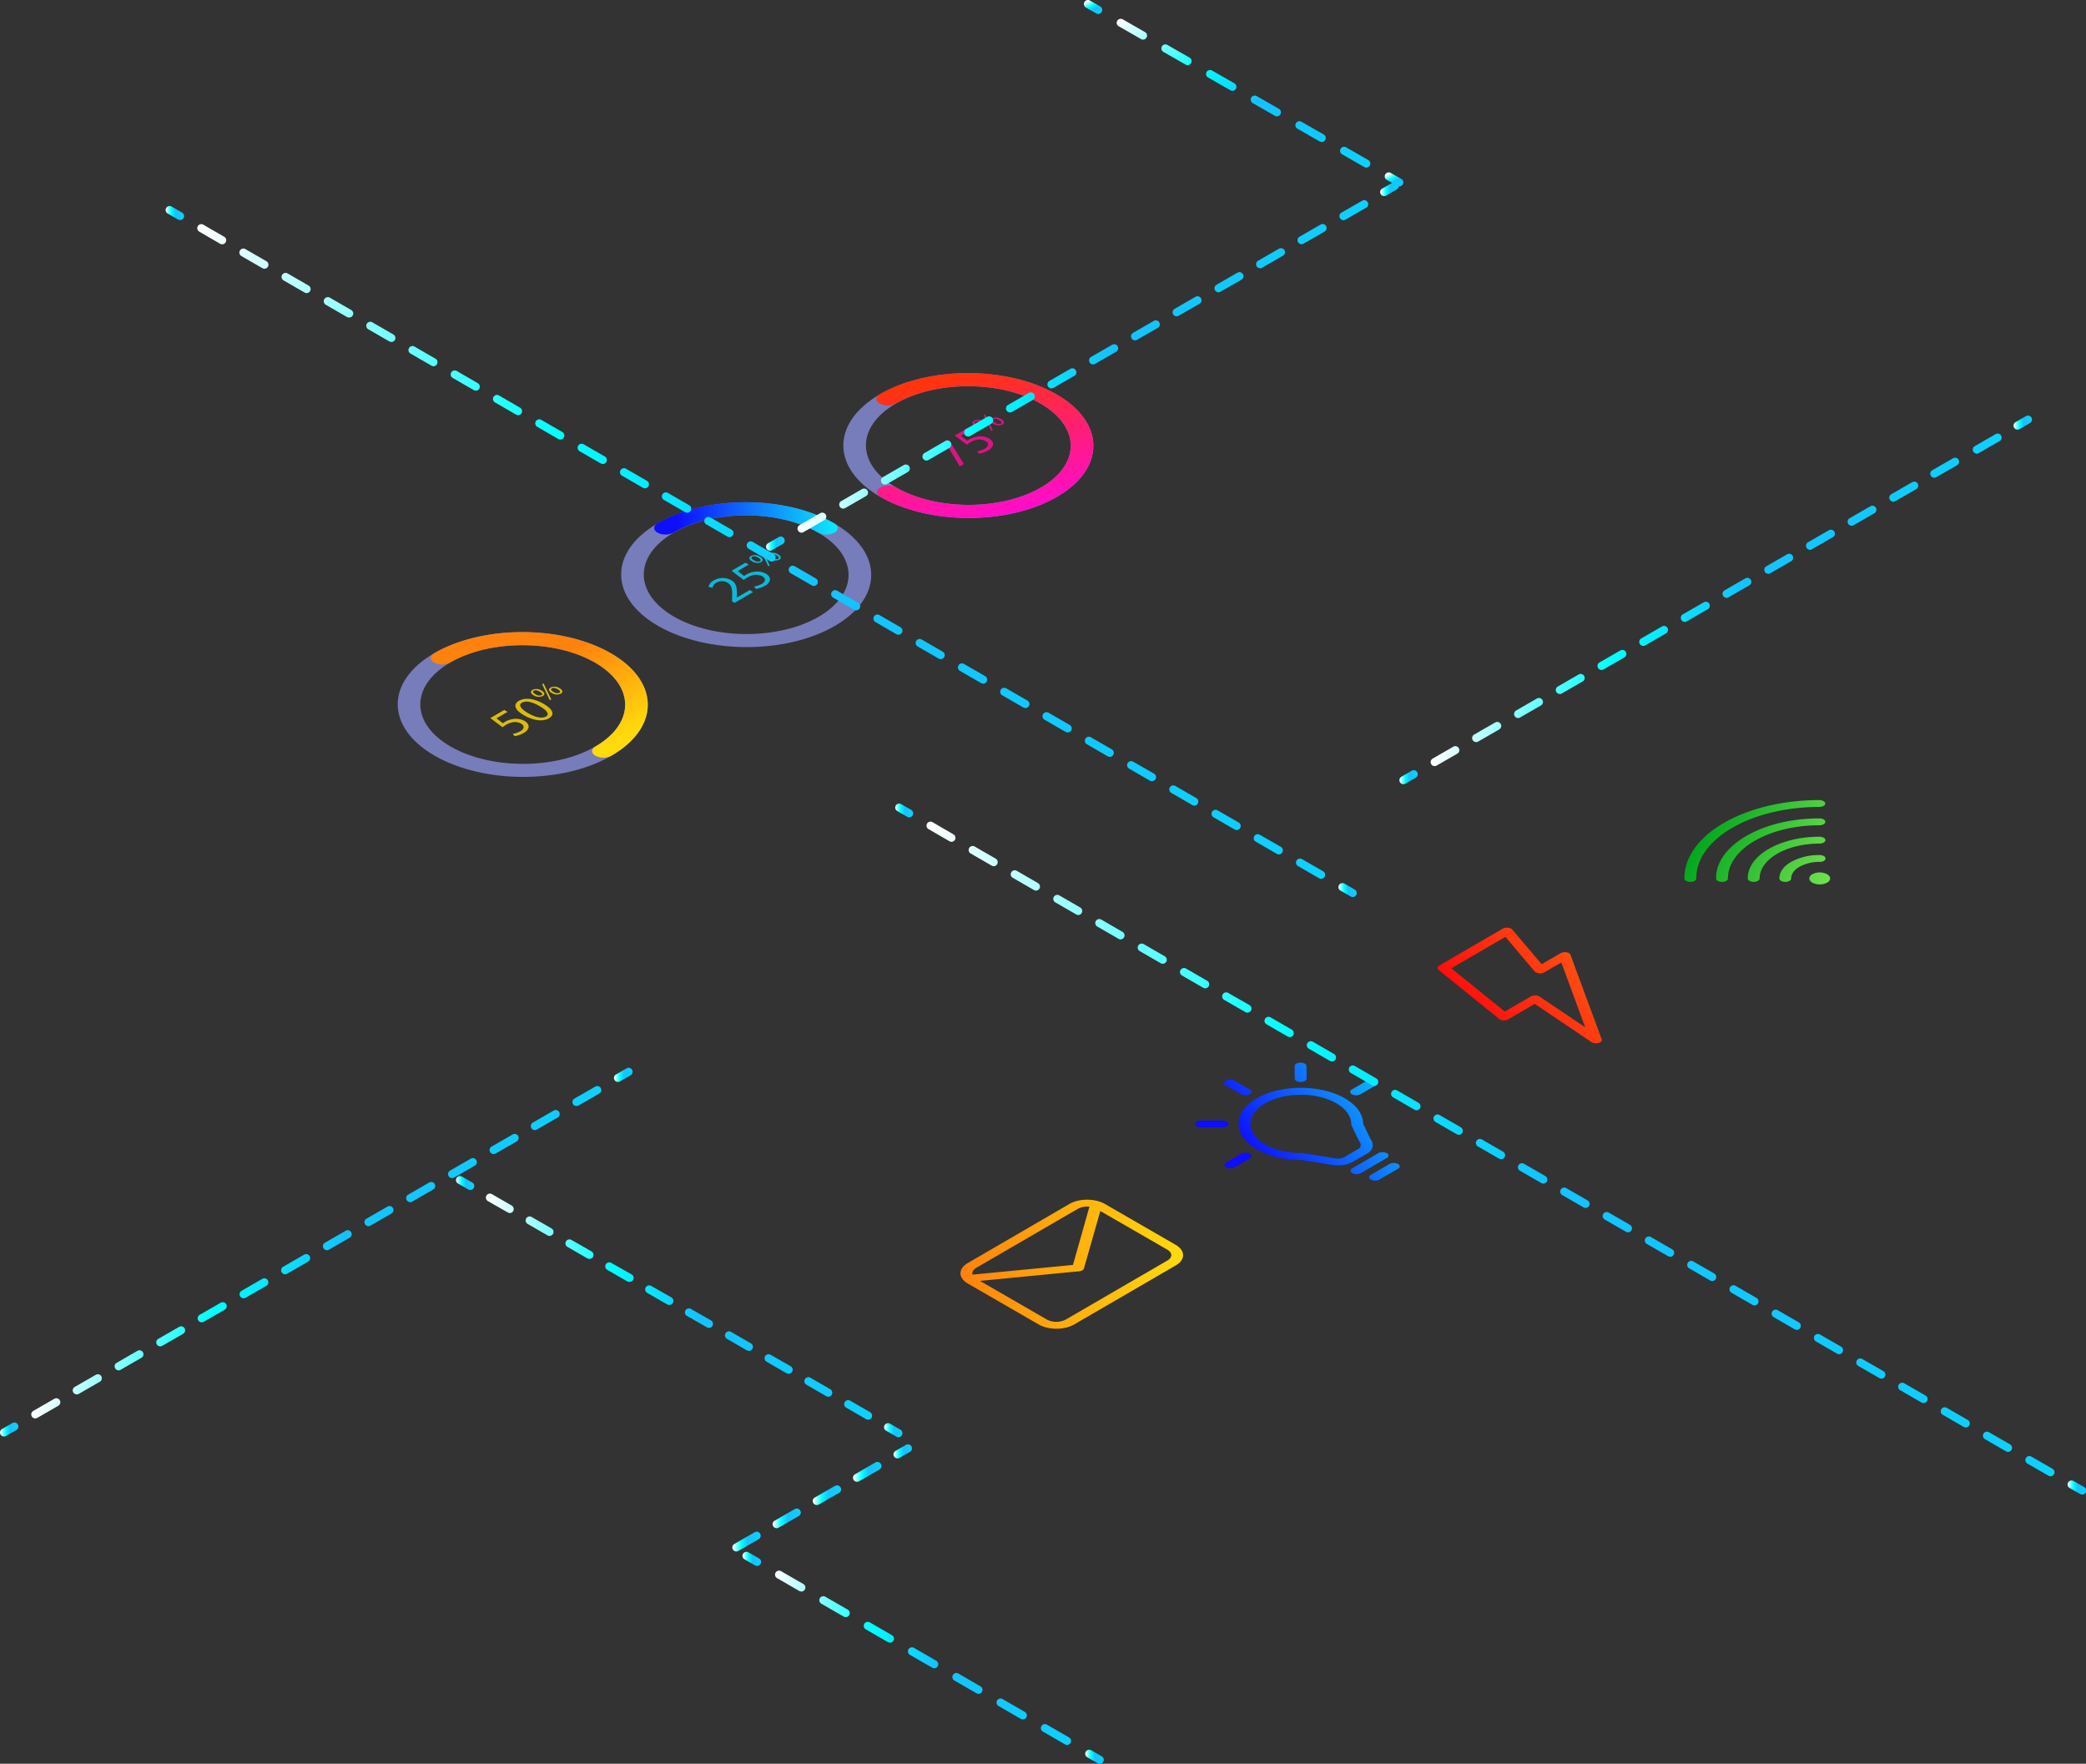 <svg xmlns="http://www.w3.org/2000/svg" xmlns:xlink="http://www.w3.org/1999/xlink" viewBox="0 0 1100.1 930.1"><rect x="0" y="0" width="1100.1" height="930.1" fill="#333333" stroke="none"/><defs><style>.cls-1{isolation:isolate;}.cls-2{fill:#777cba;mix-blend-mode:multiply;}.cls-3{fill:url(#linear-gradient);}.cls-4{fill:#dcbc0b;}.cls-5{fill:url(#linear-gradient-2);}.cls-6{fill:#0bbad9;}.cls-7{fill:url(#linear-gradient-3);}.cls-8{fill:#dc1483;}.cls-9{fill:url(#linear-gradient-4);}.cls-10{fill:url(#linear-gradient-5);}.cls-11{fill:url(#linear-gradient-6);}.cls-12{fill:url(#linear-gradient-7);}.cls-13{fill:url(#linear-gradient-8);}.cls-14{fill:url(#linear-gradient-9);}.cls-15{fill:url(#linear-gradient-10);}.cls-16{fill:url(#linear-gradient-11);}.cls-17{fill:url(#linear-gradient-12);}.cls-18{fill:url(#linear-gradient-13);}.cls-19{fill:url(#linear-gradient-14);}.cls-20{fill:url(#linear-gradient-15);}.cls-21{fill:url(#linear-gradient-16);}.cls-22{fill:url(#linear-gradient-17);}.cls-23{fill:url(#linear-gradient-18);}.cls-24{fill:url(#linear-gradient-19);}.cls-25{fill:url(#linear-gradient-20);}.cls-26{fill:url(#linear-gradient-21);}.cls-27{fill:url(#linear-gradient-22);}.cls-28{fill:url(#linear-gradient-23);}.cls-29{fill:url(#linear-gradient-24);}.cls-30{fill:url(#linear-gradient-25);}.cls-31{fill:url(#linear-gradient-26);}.cls-32{fill:url(#linear-gradient-27);}.cls-33{fill:url(#linear-gradient-28);}.cls-34{fill:url(#linear-gradient-29);}.cls-35{fill:url(#linear-gradient-30);}.cls-36{fill:url(#linear-gradient-31);}.cls-37{fill:url(#linear-gradient-32);}.cls-38{fill:url(#linear-gradient-33);}.cls-39{fill:url(#linear-gradient-34);}.cls-40{fill:url(#linear-gradient-35);}.cls-41{fill:url(#linear-gradient-36);}.cls-42{fill:url(#linear-gradient-37);}.cls-43{fill:url(#linear-gradient-38);}.cls-44{fill:url(#linear-gradient-39);}.cls-45{fill:url(#linear-gradient-40);}.cls-46{fill:url(#linear-gradient-41);}.cls-47{fill:url(#linear-gradient-42);}.cls-48{fill:url(#linear-gradient-43);}.cls-49{fill:url(#linear-gradient-44);}.cls-50{fill:url(#linear-gradient-45);}.cls-51{fill:url(#linear-gradient-46);}.cls-52{fill:url(#linear-gradient-47);}</style><linearGradient id="linear-gradient" x1="282.26" y1="352.62" x2="307.83" y2="400.25" gradientUnits="userSpaceOnUse"><stop offset="0" stop-color="#ff820d"/><stop offset="1" stop-color="#ffdb0d"/></linearGradient><linearGradient id="linear-gradient-2" x1="356.5" y1="274.34" x2="449.5" y2="272.83" gradientUnits="userSpaceOnUse"><stop offset="0" stop-color="#0e0dff"/><stop offset="1" stop-color="#0dfffb"/></linearGradient><linearGradient id="linear-gradient-3" x1="525.85" y1="271.05" x2="507.3" y2="197.1" gradientUnits="userSpaceOnUse"><stop offset="0" stop-color="#ff0dc7"/><stop offset="1" stop-color="#ff340d"/></linearGradient><linearGradient id="linear-gradient-4" x1="899.41" y1="431.35" x2="988.82" y2="475.44" gradientUnits="userSpaceOnUse"><stop offset="0" stop-color="#00a61c"/><stop offset="1" stop-color="#9af763"/></linearGradient><linearGradient id="linear-gradient-5" x1="899.69" y1="430.79" x2="989.1" y2="474.87" xlink:href="#linear-gradient-4"/><linearGradient id="linear-gradient-6" x1="899.13" y1="431.92" x2="988.54" y2="476.01" xlink:href="#linear-gradient-4"/><linearGradient id="linear-gradient-7" x1="898.55" y1="433.11" x2="987.96" y2="477.19" xlink:href="#linear-gradient-4"/><linearGradient id="linear-gradient-8" x1="898.85" y1="432.49" x2="988.26" y2="476.57" xlink:href="#linear-gradient-4"/><linearGradient id="linear-gradient-9" x1="644.01" y1="588.98" x2="733.44" y2="521.92" xlink:href="#linear-gradient-2"/><linearGradient id="linear-gradient-10" x1="663.52" y1="614.99" x2="752.94" y2="547.92" xlink:href="#linear-gradient-2"/><linearGradient id="linear-gradient-11" x1="683.89" y1="642.16" x2="773.33" y2="575.09" xlink:href="#linear-gradient-2"/><linearGradient id="linear-gradient-12" x1="688.93" y1="648.86" x2="778.34" y2="581.8" xlink:href="#linear-gradient-2"/><linearGradient id="linear-gradient-13" x1="658.26" y1="607.97" x2="747.68" y2="540.91" xlink:href="#linear-gradient-2"/><linearGradient id="linear-gradient-14" x1="639.68" y1="583.22" x2="729.14" y2="516.12" xlink:href="#linear-gradient-2"/><linearGradient id="linear-gradient-15" x1="647.82" y1="594.05" x2="737.23" y2="526.98" xlink:href="#linear-gradient-2"/><linearGradient id="linear-gradient-16" x1="663.63" y1="615.14" x2="753.06" y2="548.07" xlink:href="#linear-gradient-2"/><linearGradient id="linear-gradient-17" x1="783.44" y1="543.51" x2="874.73" y2="472.1" gradientUnits="userSpaceOnUse"><stop offset="0" stop-color="#ff0d0d"/><stop offset="1" stop-color="#ff8b17"/></linearGradient><linearGradient id="linear-gradient-18" x1="506.54" y1="666.69" x2="623.93" y2="666.69" xlink:href="#linear-gradient"/><linearGradient id="linear-gradient-19" x1="87.26" y1="112.25" x2="96.99" y2="112.25" gradientUnits="userSpaceOnUse"><stop offset="0" stop-color="#fff"/><stop offset="0.32" stop-color="aqua"/><stop offset="0.55" stop-color="#14c2ff"/><stop offset="1" stop-color="#0dd1ff"/></linearGradient><linearGradient id="linear-gradient-20" x1="103.91" y1="290.79" x2="698.85" y2="290.79" xlink:href="#linear-gradient-19"/><linearGradient id="linear-gradient-21" x1="705.76" y1="469.34" x2="715.5" y2="469.34" xlink:href="#linear-gradient-19"/><linearGradient id="linear-gradient-22" x1="240.42" y1="623.84" x2="250.15" y2="623.84" xlink:href="#linear-gradient-19"/><linearGradient id="linear-gradient-23" x1="256.4" y1="689.02" x2="459.93" y2="689.02" xlink:href="#linear-gradient-19"/><linearGradient id="linear-gradient-24" x1="466.18" y1="754.19" x2="475.92" y2="754.19" xlink:href="#linear-gradient-19"/><linearGradient id="linear-gradient-25" x1="391.56" y1="822.06" x2="401.29" y2="822.06" xlink:href="#linear-gradient-19"/><linearGradient id="linear-gradient-26" x1="408.74" y1="874.23" x2="564.82" y2="874.23" xlink:href="#linear-gradient-19"/><linearGradient id="linear-gradient-27" x1="572.26" y1="926.39" x2="582" y2="926.39" xlink:href="#linear-gradient-19"/><linearGradient id="linear-gradient-28" x1="471.86" y1="427.32" x2="481.6" y2="427.32" xlink:href="#linear-gradient-19"/><linearGradient id="linear-gradient-29" x1="488.51" y1="605.87" x2="1083.45" y2="605.87" xlink:href="#linear-gradient-19"/><linearGradient id="linear-gradient-30" x1="1090.36" y1="784.43" x2="1100.1" y2="784.43" xlink:href="#linear-gradient-19"/><linearGradient id="linear-gradient-31" x1="5816.58" y1="9540.36" x2="5826.31" y2="9540.36" gradientTransform="translate(6054.72 -9734.42) rotate(59.81)" xlink:href="#linear-gradient-19"/><linearGradient id="linear-gradient-32" x1="5675.48" y1="9586.07" x2="5809.06" y2="9586.07" gradientTransform="translate(6054.72 -9734.42) rotate(59.81)" xlink:href="#linear-gradient-19"/><linearGradient id="linear-gradient-33" x1="5658.22" y1="9631.78" x2="5667.96" y2="9631.78" gradientTransform="translate(6054.72 -9734.42) rotate(59.81)" xlink:href="#linear-gradient-19"/><linearGradient id="linear-gradient-34" x1="323.85" y1="566.86" x2="333.59" y2="566.86" xlink:href="#linear-gradient-19"/><linearGradient id="linear-gradient-35" x1="16.48" y1="660.35" x2="317.11" y2="660.35" xlink:href="#linear-gradient-19"/><linearGradient id="linear-gradient-36" x1="0" y1="753.84" x2="9.74" y2="753.84" xlink:href="#linear-gradient-19"/><linearGradient id="linear-gradient-37" x1="1061.85" y1="222.86" x2="1071.59" y2="222.86" xlink:href="#linear-gradient-19"/><linearGradient id="linear-gradient-38" x1="754.48" y1="316.35" x2="1055.11" y2="316.35" xlink:href="#linear-gradient-19"/><linearGradient id="linear-gradient-39" x1="738" y1="409.84" x2="747.74" y2="409.84" xlink:href="#linear-gradient-19"/><linearGradient id="linear-gradient-40" x1="471.21" y1="765.38" x2="480.94" y2="765.38" xlink:href="#linear-gradient-19"/><linearGradient id="linear-gradient-41" x1="449.95" y1="776.17" x2="464.82" y2="776.17" xlink:href="#linear-gradient-19"/><linearGradient id="linear-gradient-42" x1="428.7" y1="788.44" x2="443.56" y2="788.44" xlink:href="#linear-gradient-19"/><linearGradient id="linear-gradient-43" x1="407.45" y1="800.71" x2="422.31" y2="800.71" xlink:href="#linear-gradient-19"/><linearGradient id="linear-gradient-44" x1="386.2" y1="812.98" x2="401.06" y2="812.98" xlink:href="#linear-gradient-19"/><linearGradient id="linear-gradient-45" x1="727.94" y1="99.72" x2="737.68" y2="99.72" xlink:href="#linear-gradient-19"/><linearGradient id="linear-gradient-46" x1="420.57" y1="193.21" x2="721.2" y2="193.21" xlink:href="#linear-gradient-19"/><linearGradient id="linear-gradient-47" x1="404.09" y1="286.7" x2="413.83" y2="286.7" xlink:href="#linear-gradient-19"/></defs><title>line of invent-01</title><g class="cls-1"><g id="Layer_1" data-name="Layer 1"><path class="cls-2" d="M322.16,344.52c-25.84-14.91-67.59-14.92-93.26,0s-25.53,39.11.3,54,67.6,14.92,93.27,0S348,359.44,322.16,344.52ZM314,393.66c-21,12.22-55.21,12.22-76.39,0s-21.26-32-.24-44.24,55.22-12.22,76.38,0S335,381.44,314,393.66Z"/><path class="cls-3" d="M322.19,344.5c-25.79-14.88-67.64-14.89-93.26,0-2.33,1.36-2.31,3.54,0,4.89a9.24,9.24,0,0,0,8.44,0c21-12.19,55.26-12.2,76.39,0s21.23,32.05.24,44.25c-2.33,1.35-2.31,3.54,0,4.89a9.35,9.35,0,0,0,8.45,0C348.13,383.63,348,359.4,322.19,344.5Z"/><path class="cls-4" d="M276.62,380.18c3,1.74,2.89,4.42-.43,6.35a13.66,13.66,0,0,1-4.77,1.67L270.36,387a12.58,12.58,0,0,0,4.12-1.41c1.95-1.13,2.35-2.84.29-4s-4.76-1.19-7.82.58a18.59,18.59,0,0,0-1.95,1.33l-6.41-4.84,7.32-4.26,1.76,1-5.84,3.39,3.37,2.63a8.18,8.18,0,0,1,1.15-.78,11.64,11.64,0,0,1,4.13-1.44A9.52,9.52,0,0,1,276.62,380.18Z"/><g class="cls-1"><path class="cls-4" d="M291,365.46c-1.81-1-1.84-2.2-.66-2.88a4.74,4.74,0,0,1,4.73.35c1.9,1.09,1.85,2.21.71,2.87A4.94,4.94,0,0,1,291,365.46Zm3.18-1.95c-1.09-.63-2.32-1-3.16-.49s-.26,1.2.87,1.86l0,0a3.49,3.49,0,0,0,3.14.46c.8-.46.3-1.16-.89-1.85"/><path class="cls-4" d="M285.57,364.16c1.9,1.09,1.85,2.21.7,2.88a5,5,0,0,1-4.8-.35c-1.79-1-1.82-2.19-.64-2.88A4.79,4.79,0,0,1,285.57,364.16Zm-3.08,2a3.39,3.39,0,0,0,3.07.44c.8-.47.3-1.17-.89-1.85s-2.32-1-3.16-.49-.25,1.19.88,1.85l.1.05"/><polygon class="cls-4" points="286.68 360.41 290.73 368.82 289.96 369.26 285.92 360.86 286.68 360.41"/><path class="cls-4" d="M286.56,371.09c5.24,3,6.2,5.81,2.82,7.78-3,1.74-7.84,1.29-13-1.63s-5.8-5.91-2.69-7.71S281.65,368.25,286.56,371.09Zm-8.07,5c4,2.31,7.5,2.91,9.38,1.82,2.12-1.23.65-3.26-3.28-5.53s-7.24-3.06-9.39-1.82c-1.81,1.06-.9,3.11,3.29,5.53"/></g><path class="cls-2" d="M440,276.06c-25.83-14.91-67.59-14.92-93.27,0s-25.52,39.11.31,54,67.6,14.93,93.27,0S465.81,291,440,276.06Zm-8.16,49.14c-21,12.22-55.22,12.22-76.39,0s-21.26-32-.25-44.25,55.22-12.22,76.38,0S452.83,313,431.81,325.2Z"/><path class="cls-5" d="M440,276c-25.79-14.89-67.63-14.89-93.26,0-2.33,1.35-2.32,3.54,0,4.89a9.3,9.3,0,0,0,8.44,0c21-12.2,55.25-12.2,76.37,0a9.32,9.32,0,0,0,8.45,0C442.35,279.58,442.34,277.39,440,276Z"/><path class="cls-6" d="M400.77,293.52c1.89,1.1,1.85,2.21.69,2.88a4.94,4.94,0,0,1-4.79-.35c-1.79-1-1.83-2.19-.65-2.87A4.78,4.78,0,0,1,400.77,293.52Zm-3.06,2a3.31,3.31,0,0,0,3.05.43c.79-.46.29-1.16-.89-1.85s-2.33-1-3.16-.49-.25,1.19.88,1.84l.12.07"/><path class="cls-6" d="M406.22,294.82c-1.81-1-1.84-2.19-.66-2.88a4.77,4.77,0,0,1,4.73.35c1.9,1.09,1.85,2.21.71,2.88A5,5,0,0,1,406.22,294.82Zm3.18-1.94c-1.09-.63-2.32-1-3.15-.49s-.27,1.19.86,1.85l.07,0a3.41,3.41,0,0,0,3.11.44c.8-.46.3-1.16-.89-1.84"/><polygon class="cls-6" points="401.88 289.77 405.92 298.18 405.15 298.63 401.11 290.22 401.88 289.77"/><path class="cls-6" d="M403.9,302.53c3,1.74,2.88,4.41-.44,6.35a14.11,14.11,0,0,1-4.76,1.67l-1.07-1.22a12.79,12.79,0,0,0,4.13-1.41c1.95-1.14,2.34-2.85.28-4s-4.75-1.19-7.82.59a17.16,17.16,0,0,0-2,1.33l-6.4-4.85,7.32-4.25,1.75,1-5.83,3.39,3.36,2.63a10.28,10.28,0,0,1,1.16-.78,11.51,11.51,0,0,1,4.12-1.43A9.49,9.49,0,0,1,403.9,302.53Z"/><path class="cls-6" d="M397.15,312.24l-9.77,5.68-1.28-.74,0-1.86c.16-4.43-.06-6.61-2.36-8a5.88,5.88,0,0,0-6,0,3.67,3.67,0,0,0-1.94,2.65l-2.13-.47a5,5,0,0,1,2.77-3.42,9.37,9.37,0,0,1,9.16-.14c2.84,1.64,3.09,4.16,3,7.84l-.09,1.37.05,0,6.87-4Z"/><path class="cls-2" d="M557.17,208C531.34,193,489.58,193,463.91,208s-25.53,39.1.3,54,67.6,14.92,93.28,0S583,222.87,557.17,208ZM549,257.08c-21,12.22-55.21,12.22-76.38,0s-21.27-32-.24-44.24,55.22-12.22,76.37,0S570,244.87,549,257.08Z"/><path class="cls-7" d="M557.21,207.93c-25.79-14.89-67.64-14.9-93.27,0-2.32,1.35-2.31,3.54,0,4.89a9.32,9.32,0,0,0,8.45,0c21-12.19,55.25-12.2,76.38,0s21.23,32.06.24,44.26-55.24,12.19-76.38,0a9.25,9.25,0,0,0-8.43,0c-2.32,1.35-2.32,3.54,0,4.88,25.79,14.89,67.64,14.9,93.27,0S583,222.82,557.21,207.93Z"/><path class="cls-8" d="M521.54,231.22c3,1.74,2.88,4.42-.43,6.35a13.66,13.66,0,0,1-4.77,1.67L515.28,238a12.58,12.58,0,0,0,4.12-1.41c2-1.13,2.35-2.84.29-4s-4.76-1.18-7.82.59a19.73,19.73,0,0,0-1.95,1.33l-6.4-4.84,7.32-4.26,1.75,1-5.84,3.4,3.37,2.62a9,9,0,0,1,1.15-.77,11.64,11.64,0,0,1,4.13-1.44A9.53,9.53,0,0,1,521.54,231.22Z"/><polygon class="cls-8" points="500.93 232.74 508.3 244.71 506.15 245.96 499.17 234.23 499.13 234.21 491.64 238.55 489.91 237.56 499.56 231.95 500.93 232.74"/><g class="cls-1"><path class="cls-8" d="M523.86,223.51c-1.81-1-1.84-2.19-.66-2.88a4.79,4.79,0,0,1,4.74.36c1.89,1.09,1.84,2.2.7,2.87A5,5,0,0,1,523.86,223.51Zm3.18-1.94c-1.08-.63-2.31-1-3.15-.49s-.27,1.2.86,1.86l0,0a3.49,3.49,0,0,0,3.14.46c.8-.46.3-1.16-.9-1.85"/><path class="cls-8" d="M518.42,222.22c1.89,1.09,1.84,2.2.69,2.87a5,5,0,0,1-4.8-.35c-1.79-1-1.82-2.18-.64-2.87A4.78,4.78,0,0,1,518.42,222.22Zm-3.09,2a3.41,3.41,0,0,0,3.08.44c.8-.47.3-1.17-.89-1.85s-2.32-1-3.16-.49-.26,1.19.87,1.84l.1.06"/><polygon class="cls-8" points="519.52 218.47 523.57 226.87 522.8 227.32 518.76 218.91 519.52 218.47"/></g><path class="cls-9" d="M959.5,435.21c1.75,0,3.13-.81,3.13-1.83a1.54,1.54,0,0,0-.9-1.28,4.44,4.44,0,0,0-2.22-.52c-15.13,0-28.77,3.53-38.62,9.3s-16,13.64-15.88,22.38a1.52,1.52,0,0,0,.9,1.28,4.39,4.39,0,0,0,2.22.52c1.75,0,3.14-.81,3.13-1.83,0-7.75,5.34-14.71,14.07-19.79S946.11,435.2,959.5,435.21Z"/><path class="cls-10" d="M959.48,425.54c1.71,0,3.14-.81,3.1-1.8a1.57,1.57,0,0,0-.94-1.29,4.45,4.45,0,0,0-2.23-.53c-19.67,0-37.49,4.61-50.39,12.11s-20.76,17.81-20.7,29.2a1.56,1.56,0,0,0,.92,1.29,4.43,4.43,0,0,0,2.23.54c1.71,0,3.11-.79,3.1-1.8-.06-10.43,7.14-19.84,18.89-26.67S941.48,425.54,959.48,425.54Z"/><path class="cls-11" d="M962.68,443.07a1.58,1.58,0,0,0-.92-1.29,4.55,4.55,0,0,0-2.24-.53c-10.43,0-19.94,2.47-26.81,6.46s-11.05,9.48-11,15.52a1.62,1.62,0,0,0,.93,1.3,4.66,4.66,0,0,0,2.24.53c1.67,0,3.06-.81,3.09-1.8,0-5.08,3.49-9.67,9.21-13s13.67-5.4,22.43-5.4C961.3,444.85,962.69,444,962.68,443.07Z"/><path class="cls-12" d="M963.54,461a8.5,8.5,0,0,0-7.76,0c-2.11,1.22-2.14,3.23,0,4.48a8.64,8.64,0,0,0,7.77,0C965.71,464.27,965.7,462.24,963.54,461Z"/><path class="cls-13" d="M962.73,452.71a1.55,1.55,0,0,0-.92-1.28,4.25,4.25,0,0,0-2.19-.52,30.49,30.49,0,0,0-15.07,3.63c-3.82,2.21-6.19,5.3-6.16,8.72a1.48,1.48,0,0,0,.88,1.27,4.51,4.51,0,0,0,2.23.53c1.75,0,3.14-.81,3.1-1.8,0-2.42,1.68-4.59,4.38-6.16a21.75,21.75,0,0,1,10.66-2.59C961.35,454.54,962.75,453.73,962.73,452.71Z"/><path class="cls-14" d="M647.9,592.72a1.59,1.59,0,0,0-.93-1.29,4.54,4.54,0,0,0-2.23-.53H633.35c-1.76,0-3.15.81-3.13,1.82a1.5,1.5,0,0,0,.9,1.29,4.41,4.41,0,0,0,2.21.51l11.43,0C646.47,594.52,647.86,593.72,647.9,592.72Z"/><path class="cls-15" d="M717.06,610.63l4.17-2.43a5,5,0,0,0,2.64-3.9A5,5,0,0,0,723,601a16.85,16.85,0,0,1-.85-1.59c-1.13-2.28-2.87-6-3.26-6.77-.06-4.85-3.23-9.72-9.64-13.42-12.86-7.42-33.69-7.41-46.48,0s-12.71,19.47.16,26.89c6.4,3.7,14.79,5.55,23.16,5.57.89.14,3.68.56,6.58,1,1.79.25,3.63.58,5.15.81s2.67.48,2.71.51a24.85,24.85,0,0,0,5.66.51,15.34,15.34,0,0,0,6.76-1.58Zm-8.57-.17a6.09,6.09,0,0,1-2.66.49,16,16,0,0,1-2.87-.19c-.84-.21-1.88-.39-3.46-.66-3.86-.64-9.79-1.56-11.61-1.84a5.32,5.32,0,0,0-1.36-.18c-7,.08-13.9-1.4-19.22-4.47s-7.8-6.94-7.86-10.89,2.58-7.88,7.74-10.88,12-4.5,18.77-4.53,13.6,1.5,18.83,4.53,7.88,7.08,7.83,11.09a1.18,1.18,0,0,0,.16.58c.2.42,1,2.12,1.85,3.94.52,1,1,2.1,1.5,3a17.13,17.13,0,0,0,1.12,2,2.7,2.7,0,0,1,.33,1.66,1.81,1.81,0,0,1-.79,1.52l-4.17,2.43Z"/><path class="cls-16" d="M731.34,608.11a4.94,4.94,0,0,0-4.46,0l-13.73,8c-1.2.7-1.19,1.85.05,2.56a4.88,4.88,0,0,0,4.42,0l13.74-8A1.36,1.36,0,0,0,731.34,608.11Z"/><path class="cls-17" d="M737.23,613.8a4.88,4.88,0,0,0-4.39,0L723,619.52a1.36,1.36,0,0,0,0,2.55,5,5,0,0,0,4.43,0l9.84-5.73C738.52,615.65,738.47,614.52,737.23,613.8Z"/><path class="cls-18" d="M659.14,608.36a4.85,4.85,0,0,0-4.42,0L646.65,613c-1.19.7-1.18,1.85.06,2.57a4.91,4.91,0,0,0,4.42,0l8.06-4.69C660.42,610.21,660.37,609.08,659.14,608.36Z"/><path class="cls-19" d="M646.46,572.4l8.08,4.66a4.91,4.91,0,0,0,4.42,0,1.36,1.36,0,0,0,0-2.58l-8.08-4.66a4.87,4.87,0,0,0-4.46,0C645.23,570.53,645.23,571.69,646.46,572.4Z"/><path class="cls-20" d="M683.73,570.07a4.54,4.54,0,0,0,2.23.53c1.72,0,3.11-.83,3.14-1.82l-.12-6.6a1.52,1.52,0,0,0-.9-1.28,4.41,4.41,0,0,0-2.21-.52c-1.72,0-3.15.8-3.1,1.8l0,6.6A1.59,1.59,0,0,0,683.73,570.07Z"/><path class="cls-21" d="M713,577.08a4.9,4.9,0,0,0,4.47,0l8-4.65c1.22-.72,1.22-1.87,0-2.59a4.87,4.87,0,0,0-4.46,0l-8,4.66A1.36,1.36,0,0,0,713,577.08Z"/><path class="cls-22" d="M827.45,502.65a3.82,3.82,0,0,0-1.31-.45,4.88,4.88,0,0,0-3.11.46l-10,5.8-15.49-18.23a2.06,2.06,0,0,0-.59-.49,4.58,4.58,0,0,0-1.72-.53,4.88,4.88,0,0,0-2.71.51l-33.5,19.47c-1.07.62-1.19,1.61-.34,2.33l31.92,25.79a3.07,3.07,0,0,0,.35.24,4.34,4.34,0,0,0,1.93.52,4.44,4.44,0,0,0,2.47-.51l14.05-8.16,30,20.22A4.93,4.93,0,0,0,843,550c1.32-.35,2-1.17,1.67-2l-16.42-44.39A1.74,1.74,0,0,0,827.45,502.65Zm-15.64,22.82a4.21,4.21,0,0,0-2.12-.52,4.3,4.3,0,0,0-2.31.5l-13.81,8-28.19-22.82,28.53-16.58,15.43,18.25a2.73,2.73,0,0,0,.61.47,4.24,4.24,0,0,0,1.74.52,4.81,4.81,0,0,0,2.71-.51l9-5.21L836,541.76Z"/><path class="cls-23" d="M620,656.46,582.7,634.91a15.18,15.18,0,0,0-2.87-1.25,4.55,4.55,0,0,0-.59-.18c-5-1.44-11.13-1-15.26,1.43l-53.59,31.15c-5.17,3-5.13,7.85.06,10.85l37.31,21.54c5.2,3,13.56,3,18.72,0l53.6-31.14C625.24,664.3,625.21,659.47,620,656.46Zm-105.2,12.16,53.6-31.14a10.53,10.53,0,0,1,6.14-1.14l-8.69,30.72-53,5.12C512.52,670.93,513.17,669.59,514.82,668.62Zm100.83-3.87-53.6,31.14a10.89,10.89,0,0,1-9.88,0l-35.35-20.41,52.3-5.08c1.31-.12,2.34-.72,2.54-1.48l8.63-30.29L615.61,659C618.37,660.62,618.38,663.15,615.65,664.75Z"/><path class="cls-24" d="M94.88,116a2.13,2.13,0,0,1-1.06-.28l-5.5-3.18a2.12,2.12,0,0,1,2.11-3.67l5.5,3.18a2.12,2.12,0,0,1-1.05,4Z"/><path class="cls-25" d="M696.74,463.44a2,2,0,0,1-1.06-.29l-11.15-6.43a2.11,2.11,0,1,1,2.12-3.66l11.14,6.43a2.12,2.12,0,0,1-1,3.95Zm-22.3-12.87a2.07,2.07,0,0,1-1.06-.29l-11.14-6.43a2.11,2.11,0,1,1,2.12-3.66l11.14,6.43a2.12,2.12,0,0,1-1.06,3.95ZM652.15,437.7a2.16,2.16,0,0,1-1.06-.28L640,431a2.11,2.11,0,0,1,2.12-3.66l11.14,6.43a2.12,2.12,0,0,1-1.06,3.95Zm-22.29-12.87a2.16,2.16,0,0,1-1.06-.28l-11.14-6.44a2.12,2.12,0,0,1,2.12-3.67l11.14,6.44a2.12,2.12,0,0,1-1.06,3.95ZM607.57,412a2.16,2.16,0,0,1-1.06-.28l-11.14-6.44a2.12,2.12,0,0,1,2.11-3.67L608.63,408a2.12,2.12,0,0,1-1.06,3.95Zm-22.29-12.87a2.16,2.16,0,0,1-1.06-.28l-11.14-6.44a2.12,2.12,0,0,1,2.11-3.67l11.15,6.44a2.12,2.12,0,0,1-1.06,3.95ZM563,386.22a2.16,2.16,0,0,1-1.06-.28l-11.15-6.44a2.12,2.12,0,0,1,2.12-3.67l11.15,6.44a2.12,2.12,0,0,1-1.06,4ZM540.7,373.35a2.13,2.13,0,0,1-1.06-.28l-11.15-6.44a2.12,2.12,0,0,1,2.12-3.67l11.15,6.44a2.12,2.12,0,0,1-1.06,4Zm-22.29-12.87a2.13,2.13,0,0,1-1.06-.28l-11.15-6.44a2.12,2.12,0,0,1,2.12-3.67l11.15,6.44a2.12,2.12,0,0,1-1.06,4Zm-22.3-12.87a2,2,0,0,1-1.05-.29l-11.15-6.43a2.12,2.12,0,0,1,2.12-3.67l11.14,6.44a2.12,2.12,0,0,1-1.06,3.95Zm-22.29-12.87a2.09,2.09,0,0,1-1.05-.28L461.62,328a2.12,2.12,0,0,1,2.12-3.67l11.14,6.44a2.12,2.12,0,0,1-1.06,3.95Zm-22.28-12.87a2.13,2.13,0,0,1-1.06-.28l-11.15-6.44a2.12,2.12,0,0,1,2.12-3.67l11.14,6.44a2.12,2.12,0,0,1-1,3.95ZM429.24,309a2.16,2.16,0,0,1-1.06-.28L417,302.28a2.12,2.12,0,0,1-.78-2.89,2.15,2.15,0,0,1,2.9-.78l11.14,6.44a2.12,2.12,0,0,1-1.06,3.95ZM407,296.13a2.16,2.16,0,0,1-1.06-.28l-11.14-6.44a2.12,2.12,0,0,1,2.12-3.67L408,292.18a2.12,2.12,0,0,1-1.06,3.95Zm-22.29-12.87a2.16,2.16,0,0,1-1.06-.28l-11.14-6.44a2.1,2.1,0,0,1-.78-2.89,2.13,2.13,0,0,1,2.89-.78l11.15,6.44a2.12,2.12,0,0,1-1.06,3.95Zm-22.29-12.87a2.16,2.16,0,0,1-1.06-.28l-11.14-6.44a2.12,2.12,0,1,1,2.11-3.67l11.15,6.44a2.12,2.12,0,0,1-1.06,3.95Zm-22.29-12.87a2.07,2.07,0,0,1-1.06-.29l-11.14-6.43a2.12,2.12,0,0,1,2.11-3.67l11.15,6.44a2.12,2.12,0,0,1-1.06,3.95Zm-22.29-12.87a2.13,2.13,0,0,1-1.06-.28l-11.15-6.44a2.12,2.12,0,0,1,2.12-3.67l11.14,6.44a2.12,2.12,0,0,1-1,4ZM295.5,231.78a2.13,2.13,0,0,1-1.06-.28l-11.15-6.44a2.12,2.12,0,0,1,2.12-3.67l11.15,6.44a2.12,2.12,0,0,1-1.06,3.95Zm-22.29-12.87a2.13,2.13,0,0,1-1.06-.28L261,212.19a2.12,2.12,0,0,1,2.12-3.67L274.27,215a2.12,2.12,0,0,1-1.06,3.95ZM250.91,206a2.16,2.16,0,0,1-1.06-.28l-11.14-6.44a2.12,2.12,0,0,1,2.12-3.67L252,202.09a2.12,2.12,0,0,1-1.06,3.95Zm-22.29-12.87a2,2,0,0,1-1.05-.29l-11.15-6.43a2.12,2.12,0,0,1,2.12-3.67l11.14,6.44a2.12,2.12,0,0,1-1.06,3.95ZM206.33,180.3a2.09,2.09,0,0,1-1.05-.28l-11.15-6.44a2.12,2.12,0,0,1,2.11-3.67l11.15,6.44a2.12,2.12,0,0,1-1.06,4ZM184,167.43a2.07,2.07,0,0,1-1.06-.29l-11.14-6.43A2.12,2.12,0,1,1,174,157l11.14,6.44a2.12,2.12,0,0,1-1.06,4Zm-22.29-12.87a2.16,2.16,0,0,1-1.06-.28l-11.14-6.44a2.12,2.12,0,0,1,2.12-3.67l11.14,6.44a2.12,2.12,0,0,1-1.06,3.95Zm-22.29-12.87a2.16,2.16,0,0,1-1.06-.28L127.25,135a2.12,2.12,0,0,1,2.12-3.67l11.15,6.44a2.12,2.12,0,0,1-1.06,3.95Zm-22.29-12.87a2.16,2.16,0,0,1-1.06-.28L105,122.1a2.12,2.12,0,0,1,2.11-3.67l11.15,6.44a2.12,2.12,0,0,1-1.06,3.95Z"/><path class="cls-26" d="M713.38,473.05a2.07,2.07,0,0,1-1.06-.29l-5.5-3.17a2.12,2.12,0,0,1,2.11-3.67l5.51,3.18a2.12,2.12,0,0,1-1.06,3.95Z"/><path class="cls-27" d="M248,627.55a2,2,0,0,1-1.05-.29l-5.5-3.17a2.12,2.12,0,0,1,2.11-3.67l5.5,3.18a2.12,2.12,0,0,1-1.06,3.95Z"/><path class="cls-28" d="M457.81,748.67a2.07,2.07,0,0,1-1.06-.29l-10.49-6.06a2.11,2.11,0,1,1,2.12-3.66l10.49,6.06a2.12,2.12,0,0,1-1.06,3.95Zm-21-12.11a2.07,2.07,0,0,1-1.06-.29l-10.49-6.06a2.11,2.11,0,1,1,2.12-3.66l10.49,6.06a2.12,2.12,0,0,1-1.06,3.95Zm-21-12.12a2.16,2.16,0,0,1-1.06-.28l-10.48-6.06a2.11,2.11,0,1,1,2.12-3.66l10.48,6a2.11,2.11,0,0,1-1.06,4Zm-21-12.11a2.13,2.13,0,0,1-1.06-.28L383.33,706a2.12,2.12,0,0,1,2.12-3.67l10.48,6.06a2.12,2.12,0,0,1-1.05,4Zm-21-12.11a2,2,0,0,1-1.06-.29l-10.49-6a2.11,2.11,0,1,1,2.12-3.66l10.49,6a2.12,2.12,0,0,1-1.06,4Zm-21-12.11a2.07,2.07,0,0,1-1.06-.29l-10.49-6.05a2.12,2.12,0,0,1,2.12-3.67L354,684.16a2.12,2.12,0,0,1-1.06,4Zm-21-12.12a2.09,2.09,0,0,1-1.05-.28l-10.5-6.06a2.11,2.11,0,1,1,2.12-3.66L333,672a2.11,2.11,0,0,1-1.06,4Zm-21-12.11a2.13,2.13,0,0,1-1.06-.28l-10.49-6.06a2.11,2.11,0,1,1,2.12-3.66l10.48,6a2.12,2.12,0,0,1-1,4Zm-21-12.11a2,2,0,0,1-1.06-.29l-10.49-6.05a2.11,2.11,0,1,1,2.12-3.66l10.49,6.05a2.12,2.12,0,0,1-1.06,3.95Zm-21-12.11a2,2,0,0,1-1.06-.29l-10.49-6a2.12,2.12,0,0,1,2.12-3.67l10.49,6.06a2.12,2.12,0,0,1-1.06,3.95Z"/><path class="cls-29" d="M473.8,757.9a2.07,2.07,0,0,1-1.06-.29l-5.5-3.17a2.12,2.12,0,0,1,2.12-3.67l5.5,3.18a2.12,2.12,0,0,1-1.06,3.95Z"/><path class="cls-30" d="M399.18,825.76a2.13,2.13,0,0,1-1.06-.28l-5.5-3.18a2.11,2.11,0,1,1,2.11-3.66l5.5,3.17a2.12,2.12,0,0,1-1.05,4Z"/><path class="cls-31" d="M562.7,920.18a2.16,2.16,0,0,1-1.06-.28L550,913.15a2.11,2.11,0,1,1,2.11-3.66l11.68,6.74a2.12,2.12,0,0,1-1.06,3.95Zm-23.36-13.49a2.16,2.16,0,0,1-1.06-.28l-11.67-6.75a2.11,2.11,0,1,1,2.11-3.66l11.68,6.74a2.12,2.12,0,0,1-1.06,4ZM516,893.21a2.07,2.07,0,0,1-1.06-.29l-11.68-6.74a2.12,2.12,0,0,1,2.12-3.67L517,889.26a2.12,2.12,0,0,1-1.06,4Zm-23.36-13.49a2.07,2.07,0,0,1-1.06-.29l-11.68-6.74A2.12,2.12,0,0,1,482,869l11.68,6.75a2.12,2.12,0,0,1-1.06,4Zm-23.36-13.49a2.07,2.07,0,0,1-1.06-.29l-11.68-6.74a2.12,2.12,0,0,1,2.12-3.67l11.68,6.75a2.12,2.12,0,0,1-1.06,4ZM445.9,852.74a2.16,2.16,0,0,1-1.06-.28l-11.68-6.75a2.11,2.11,0,0,1,2.12-3.66L447,848.79a2.12,2.12,0,0,1-1.06,4Zm-23.36-13.49a2.16,2.16,0,0,1-1.06-.28l-11.68-6.75a2.11,2.11,0,1,1,2.12-3.66l11.68,6.74a2.12,2.12,0,0,1-1.06,4Z"/><path class="cls-32" d="M579.89,930.1a2,2,0,0,1-1.06-.29l-5.51-3.17a2.12,2.12,0,0,1,2.12-3.67l5.5,3.18a2.12,2.12,0,0,1-1.05,4Z"/><path class="cls-33" d="M479.48,431a2.07,2.07,0,0,1-1.06-.29l-5.5-3.17A2.12,2.12,0,0,1,475,423.9l5.51,3.18a2.12,2.12,0,0,1-1.06,3.95Z"/><path class="cls-34" d="M1081.33,778.52a2,2,0,0,1-1-.29l-11.15-6.43a2.11,2.11,0,1,1,2.11-3.66l11.15,6.43a2.12,2.12,0,0,1-1.06,3.95ZM1059,765.65a2.16,2.16,0,0,1-1.06-.28l-11.14-6.44a2.11,2.11,0,1,1,2.12-3.66l11.14,6.43a2.12,2.12,0,0,1-1.06,3.95Zm-22.29-12.87a2.16,2.16,0,0,1-1.06-.28l-11.14-6.44a2.12,2.12,0,0,1,2.12-3.67l11.14,6.44a2.12,2.12,0,0,1-1.06,3.95Zm-22.29-12.87a2,2,0,0,1-1.06-.29l-11.14-6.43a2.12,2.12,0,1,1,2.11-3.67l11.15,6.44a2.12,2.12,0,0,1-1.06,3.95ZM992.17,727a2.07,2.07,0,0,1-1.06-.29L980,720.32a2.11,2.11,0,1,1,2.11-3.66l11.15,6.43a2.12,2.12,0,0,1-1.06,3.95Zm-22.29-12.87a2.07,2.07,0,0,1-1.06-.29l-11.14-6.43a2.11,2.11,0,1,1,2.11-3.66l11.15,6.43a2.12,2.12,0,0,1-1.06,3.95ZM947.59,701.3a2.13,2.13,0,0,1-1.06-.28l-11.15-6.44a2.11,2.11,0,1,1,2.12-3.66l11.14,6.43a2.12,2.12,0,0,1-1,3.95ZM925.3,688.43a2,2,0,0,1-1.06-.29l-11.15-6.43a2.12,2.12,0,0,1,2.12-3.67l11.15,6.44a2.12,2.12,0,0,1-1.06,3.95ZM903,675.56a2,2,0,0,1-1.06-.29l-11.15-6.43a2.12,2.12,0,0,1,2.12-3.67l11.15,6.44a2.12,2.12,0,0,1-1.06,3.95Zm-22.3-12.87a2.07,2.07,0,0,1-1.06-.29L868.51,656a2.11,2.11,0,1,1,2.12-3.66l11.14,6.43a2.12,2.12,0,0,1-1.06,4Zm-22.29-12.87a2,2,0,0,1-1-.29l-11.15-6.43a2.11,2.11,0,1,1,2.12-3.66l11.14,6.43a2.12,2.12,0,0,1-1.06,4ZM836.13,637a2.09,2.09,0,0,1-1-.28l-11.15-6.44a2.12,2.12,0,1,1,2.11-3.67L837.19,633a2.12,2.12,0,0,1-1.06,4Zm-22.29-12.87a2.07,2.07,0,0,1-1.06-.29l-11.14-6.43a2.12,2.12,0,1,1,2.12-3.67l11.14,6.44a2.12,2.12,0,0,1-1.06,4Zm-22.29-12.87a2.07,2.07,0,0,1-1.06-.29l-11.14-6.43a2.12,2.12,0,0,1,2.12-3.67l11.14,6.44a2.12,2.12,0,0,1-1.06,4Zm-22.29-12.87a2,2,0,0,1-1.06-.29l-11.15-6.43a2.11,2.11,0,1,1,2.12-3.66l11.15,6.43a2.12,2.12,0,0,1-1.06,4ZM747,585.47a2.16,2.16,0,0,1-1.06-.28l-11.14-6.44a2.12,2.12,0,1,1,2.11-3.67L748,581.52a2.12,2.12,0,0,1-1.06,4ZM724.68,572.6a2.07,2.07,0,0,1-1.06-.29l-11.14-6.43a2.12,2.12,0,1,1,2.11-3.67l11.15,6.44a2.12,2.12,0,0,1-1.06,4Zm-22.29-12.87a2,2,0,0,1-1.06-.29L690.18,553a2.12,2.12,0,0,1,2.12-3.67l11.14,6.44a2.12,2.12,0,0,1-1.05,4ZM680.1,546.86a2,2,0,0,1-1.06-.29l-11.15-6.43a2.12,2.12,0,0,1,2.12-3.67l11.14,6.44a2.12,2.12,0,0,1-1,4ZM657.81,534a2,2,0,0,1-1.06-.29l-11.15-6.43a2.11,2.11,0,1,1,2.12-3.66L658.87,530a2.12,2.12,0,0,1-1.06,4Zm-22.3-12.87a2.07,2.07,0,0,1-1.06-.29l-11.14-6.43a2.12,2.12,0,0,1,2.12-3.67l11.14,6.44a2.12,2.12,0,0,1-1.06,4Zm-22.29-12.87a2,2,0,0,1-1.05-.29L601,501.53a2.12,2.12,0,0,1,2.12-3.67l11.14,6.44a2.12,2.12,0,0,1-1.06,3.95Zm-22.29-12.87a2,2,0,0,1-1-.29l-11.15-6.43a2.12,2.12,0,1,1,2.11-3.67L592,491.43a2.12,2.12,0,0,1-1.06,3.95Zm-22.29-12.87a2.07,2.07,0,0,1-1.06-.29l-11.14-6.43a2.12,2.12,0,0,1,2.11-3.67l11.15,6.44a2.12,2.12,0,0,1-1.06,3.95Zm-22.29-12.87a2.07,2.07,0,0,1-1.06-.29l-11.14-6.43a2.12,2.12,0,1,1,2.12-3.67l11.14,6.44a2.12,2.12,0,0,1-1.06,3.95Zm-22.29-12.87a2.07,2.07,0,0,1-1.06-.29l-11.15-6.43a2.12,2.12,0,0,1,2.12-3.67l11.15,6.44a2.12,2.12,0,0,1-1.06,3.95ZM501.77,443.9a2,2,0,0,1-1.06-.29l-11.14-6.43a2.12,2.12,0,0,1,2.11-3.67L502.83,440a2.12,2.12,0,0,1-1.06,3.95Z"/><path class="cls-35" d="M1098,788.13a2.07,2.07,0,0,1-1.06-.29l-5.5-3.17a2.11,2.11,0,0,1,2.12-3.66l5.5,3.17a2.12,2.12,0,0,1-1.06,4Z"/><path class="cls-36" d="M730.56,94.09a2.09,2.09,0,0,1,0-2.11,2.12,2.12,0,0,1,2.89-.79L739,94.35a2.11,2.11,0,1,1-2.1,3.67l-5.51-3.15A2.16,2.16,0,0,1,730.56,94.09Z"/><path class="cls-37" d="M589.2,13.09a2.12,2.12,0,0,1,2.88-2.9l11.78,6.75a2.11,2.11,0,1,1-2.1,3.67L590,13.86A2.06,2.06,0,0,1,589.2,13.09Zm23.56,13.5a2.12,2.12,0,0,1,2.89-2.9l11.78,6.75a2.12,2.12,0,0,1-2.11,3.67l-11.78-6.74A2.24,2.24,0,0,1,612.76,26.59Zm23.56,13.5a2.12,2.12,0,0,1,2.88-2.9L651,43.94a2.11,2.11,0,1,1-2.1,3.67L637.1,40.86A2.06,2.06,0,0,1,636.32,40.09Zm23.56,13.5a2.12,2.12,0,0,1,2.89-2.9l11.77,6.75a2.12,2.12,0,0,1-2.1,3.68l-11.78-6.75A2.16,2.16,0,0,1,659.88,53.59Zm23.56,13.5a2.12,2.12,0,0,1,2.88-2.9l11.78,6.75a2.11,2.11,0,1,1-2.1,3.67l-11.78-6.75A2.06,2.06,0,0,1,683.44,67.09ZM707,80.59a2.12,2.12,0,0,1,2.89-2.9l11.77,6.75a2.12,2.12,0,0,1-2.1,3.68l-11.78-6.75A2.16,2.16,0,0,1,707,80.59Z"/><path class="cls-38" d="M571.91,3.18a2.09,2.09,0,0,1,0-2.11,2.12,2.12,0,0,1,2.89-.79l5.51,3.16a2.12,2.12,0,0,1-2.1,3.68L572.69,4A2.16,2.16,0,0,1,571.91,3.18Z"/><path class="cls-39" d="M326,570.57a2.12,2.12,0,0,1-1.06-4l5.5-3.18a2.11,2.11,0,0,1,2.12,3.66l-5.5,3.18A2.17,2.17,0,0,1,326,570.57Z"/><path class="cls-40" d="M18.6,748a2.12,2.12,0,0,1-1.06-3.95l11-6.34a2.12,2.12,0,1,1,2.11,3.67l-11,6.34A2.16,2.16,0,0,1,18.6,748Zm22-12.68a2.11,2.11,0,0,1-1.06-4l11-6.33a2.11,2.11,0,0,1,2.12,3.66l-11,6.34A2.09,2.09,0,0,1,40.56,735.35Zm21.95-12.67a2.12,2.12,0,0,1-1.06-3.95l11-6.34a2.11,2.11,0,1,1,2.11,3.66l-11,6.34A2.07,2.07,0,0,1,62.51,722.68ZM84.46,710a2.11,2.11,0,0,1-1-3.94l11-6.34a2.11,2.11,0,0,1,2.12,3.66l-11,6.34A2.13,2.13,0,0,1,84.46,710Zm22-12.67a2.12,2.12,0,0,1-1.06-4l11-6.34a2.11,2.11,0,0,1,2.12,3.66l-11,6.34A2.17,2.17,0,0,1,106.42,697.33Zm22-12.68a2.12,2.12,0,0,1-1.06-3.95l11-6.34a2.12,2.12,0,0,1,2.12,3.67l-11,6.34A2.13,2.13,0,0,1,128.37,684.65Zm22-12.67a2.12,2.12,0,0,1-1.06-4l11-6.34a2.11,2.11,0,0,1,2.12,3.66l-11,6.34A2.07,2.07,0,0,1,150.33,672Zm21.95-12.68a2.12,2.12,0,0,1-1.06-3.95l11-6.34a2.12,2.12,0,0,1,2.12,3.67l-11,6.33A2,2,0,0,1,172.28,659.3Zm22-12.68a2.12,2.12,0,0,1-1.06-4l11-6.33a2.11,2.11,0,1,1,2.11,3.66l-11,6.34A2.16,2.16,0,0,1,194.24,646.62Zm22-12.67a2.12,2.12,0,0,1-1.06-4l11-6.34a2.11,2.11,0,0,1,2.12,3.66l-11,6.34A2,2,0,0,1,216.2,634Zm22-12.68a2.12,2.12,0,0,1-1.06-3.95l11-6.34a2.12,2.12,0,0,1,2.12,3.67l-11,6.34A2.16,2.16,0,0,1,238.15,621.27Zm22-12.68a2.11,2.11,0,0,1-1.05-4l11-6.33a2.11,2.11,0,1,1,2.12,3.66l-11,6.34A2.13,2.13,0,0,1,260.1,608.59Zm22-12.67A2.12,2.12,0,0,1,281,592l11-6.34a2.11,2.11,0,1,1,2.12,3.66l-11,6.34A2.07,2.07,0,0,1,282.06,595.92ZM304,583.24a2.13,2.13,0,0,1-1.83-1,2.11,2.11,0,0,1,.77-2.89l11-6.34a2.11,2.11,0,1,1,2.12,3.66l-11,6.34A2.13,2.13,0,0,1,304,583.24Z"/><path class="cls-41" d="M2.12,757.55a2.12,2.12,0,0,1-1.06-3.95l5.5-3.18a2.12,2.12,0,0,1,2.12,3.67l-5.5,3.17A2.07,2.07,0,0,1,2.12,757.55Z"/><path class="cls-42" d="M1064,226.57a2.12,2.12,0,0,1-1.06-3.95l5.5-3.18a2.11,2.11,0,1,1,2.12,3.66l-5.5,3.18A2.17,2.17,0,0,1,1064,226.57Z"/><path class="cls-43" d="M756.6,404a2.12,2.12,0,0,1-1.06-3.95l11-6.34a2.12,2.12,0,0,1,2.11,3.67l-11,6.34A2.16,2.16,0,0,1,756.6,404Zm22-12.68a2.11,2.11,0,0,1-1.06-4l11-6.33a2.11,2.11,0,0,1,2.12,3.66l-11,6.34A2.09,2.09,0,0,1,778.56,391.35Zm22-12.67a2.12,2.12,0,0,1-1.06-3.95l11-6.34a2.11,2.11,0,1,1,2.11,3.66l-11,6.34A2.07,2.07,0,0,1,800.51,378.68Zm22-12.68a2.11,2.11,0,0,1-1.05-3.94l11-6.34a2.11,2.11,0,0,1,2.12,3.66l-11,6.34A2.13,2.13,0,0,1,822.46,366Zm22-12.67a2.12,2.12,0,0,1-1.06-3.95l11-6.34a2.11,2.11,0,0,1,2.12,3.66l-11,6.34A2.17,2.17,0,0,1,844.42,353.33Zm22-12.68a2.12,2.12,0,0,1-1.06-3.95l11-6.34a2.12,2.12,0,0,1,2.12,3.67l-11,6.34A2.13,2.13,0,0,1,866.37,340.65Zm22-12.67a2.12,2.12,0,0,1-1.06-4l11-6.34a2.11,2.11,0,0,1,2.12,3.66l-11,6.34A2.07,2.07,0,0,1,888.33,328Zm21.95-12.68a2.12,2.12,0,0,1-1.06-3.95l11-6.34a2.12,2.12,0,0,1,2.12,3.67l-11,6.33A2,2,0,0,1,910.28,315.3Zm22-12.68a2.12,2.12,0,0,1-1.06-3.95l11-6.33a2.11,2.11,0,1,1,2.11,3.66l-11,6.34A2.16,2.16,0,0,1,932.24,302.62Zm22-12.67a2.12,2.12,0,0,1-1.06-3.95l11-6.34a2.11,2.11,0,0,1,2.12,3.66l-11,6.34A2,2,0,0,1,954.2,290Zm21.95-12.68a2.12,2.12,0,0,1-1.06-3.95l11-6.34a2.12,2.12,0,0,1,2.12,3.67l-11,6.34A2.16,2.16,0,0,1,976.15,277.27Zm22-12.68a2.11,2.11,0,0,1-1.05-3.95l11-6.33a2.11,2.11,0,1,1,2.12,3.66l-11,6.34A2.13,2.13,0,0,1,998.1,264.59Zm22-12.67A2.12,2.12,0,0,1,1019,248l11-6.34a2.11,2.11,0,1,1,2.12,3.66l-11,6.34A2.07,2.07,0,0,1,1020.06,251.92Zm22-12.68a2.13,2.13,0,0,1-1.83-1.05,2.11,2.11,0,0,1,.77-2.89l11-6.34a2.11,2.11,0,1,1,2.12,3.66l-11,6.34A2.13,2.13,0,0,1,1042,239.24Z"/><path class="cls-44" d="M740.12,413.55a2.12,2.12,0,0,1-1.06-3.95l5.5-3.18a2.12,2.12,0,0,1,2.12,3.67l-5.5,3.17A2.07,2.07,0,0,1,740.12,413.55Z"/><path class="cls-45" d="M473.33,769.09a2.14,2.14,0,0,1-1.84-1.06,2.11,2.11,0,0,1,.78-2.89l5.5-3.18a2.11,2.11,0,1,1,2.11,3.66l-5.5,3.18A2.1,2.1,0,0,1,473.33,769.09Z"/><path class="cls-46" d="M464.53,772a2.11,2.11,0,0,0-2.89-.77L451,777.41a2.12,2.12,0,0,0,1.06,4,2.17,2.17,0,0,0,1.06-.29l10.63-6.14A2.11,2.11,0,0,0,464.53,772Z"/><path class="cls-47" d="M440.39,783.54l-10.63,6.13a2.12,2.12,0,0,0,1.06,4,2.16,2.16,0,0,0,1.06-.28l10.63-6.14a2.11,2.11,0,0,0-2.12-3.66Z"/><path class="cls-48" d="M419.14,795.81l-10.63,6.13a2.12,2.12,0,0,0,1.06,3.95,2.16,2.16,0,0,0,1.06-.28l10.62-6.14a2.11,2.11,0,1,0-2.11-3.66Z"/><path class="cls-49" d="M397.89,808.08l-10.63,6.13a2.12,2.12,0,0,0,1.06,3.95,2.09,2.09,0,0,0,1.05-.28L400,811.75a2.12,2.12,0,1,0-2.11-3.67Z"/><path class="cls-50" d="M730.06,103.42a2.12,2.12,0,0,1-1.06-4l5.51-3.17a2.11,2.11,0,1,1,2.11,3.66l-5.5,3.18A2.13,2.13,0,0,1,730.06,103.42Z"/><path class="cls-51" d="M422.69,280.89a2.12,2.12,0,0,1-1.06-3.95l11-6.34a2.12,2.12,0,0,1,2.12,3.67l-11,6.33A2.07,2.07,0,0,1,422.69,280.89Zm22-12.68a2.12,2.12,0,0,1-1.06-3.95l11-6.33a2.11,2.11,0,1,1,2.11,3.66l-11,6.34A2.16,2.16,0,0,1,444.65,268.21Zm22-12.67a2.12,2.12,0,0,1-1.05-3.95l11-6.34a2.11,2.11,0,1,1,2.12,3.66l-11,6.34A2,2,0,0,1,466.6,255.54Zm22-12.68a2.12,2.12,0,0,1-1.06-4l11-6.34a2.12,2.12,0,0,1,2.11,3.67l-11,6.34A2.16,2.16,0,0,1,488.56,242.86Zm21.95-12.68a2.12,2.12,0,0,1-1.06-4l11-6.33a2.11,2.11,0,1,1,2.12,3.66l-11,6.34A2.13,2.13,0,0,1,510.51,230.18Zm22-12.67a2.12,2.12,0,0,1-1.06-3.95l11-6.34a2.11,2.11,0,0,1,2.12,3.66l-11,6.34A2.07,2.07,0,0,1,532.47,217.51Zm21.95-12.68a2.12,2.12,0,0,1-1.06-4l11-6.34a2.12,2.12,0,0,1,2.12,3.67l-11,6.34A2.13,2.13,0,0,1,554.42,204.83Zm22-12.68a2.11,2.11,0,0,1-1.06-4l11-6.33a2.11,2.11,0,1,1,2.11,3.66l-11,6.34A2.16,2.16,0,0,1,576.38,192.15Zm22-12.67a2.12,2.12,0,0,1-1.06-3.95l11-6.34a2.12,2.12,0,0,1,2.12,3.67l-11,6.33A2,2,0,0,1,598.34,179.48Zm21.95-12.68a2.11,2.11,0,0,1-1.06-3.94l11-6.34a2.11,2.11,0,1,1,2.11,3.66l-11,6.34A2.16,2.16,0,0,1,620.29,166.8Zm22-12.67a2.12,2.12,0,0,1-1-3.95l11-6.34a2.12,2.12,0,1,1,2.12,3.67l-11,6.33A2,2,0,0,1,642.24,154.13Zm22-12.68a2.12,2.12,0,0,1-1.06-3.95l11-6.33a2.11,2.11,0,0,1,2.12,3.66l-11,6.34A2.16,2.16,0,0,1,664.2,141.45Zm21.95-12.67a2.12,2.12,0,0,1-1.06-4l11-6.34a2.11,2.11,0,0,1,2.12,3.66l-11,6.34A2.14,2.14,0,0,1,686.15,128.78Zm22-12.68a2.12,2.12,0,0,1-1.06-3.95l11-6.34a2.12,2.12,0,0,1,2.12,3.67l-11,6.34A2.16,2.16,0,0,1,708.11,116.1Z"/><path class="cls-52" d="M406.21,290.41a2.12,2.12,0,0,1-1.06-4l5.51-3.18a2.11,2.11,0,1,1,2.11,3.66l-5.5,3.18A2.14,2.14,0,0,1,406.21,290.41Z"/></g></g></svg>